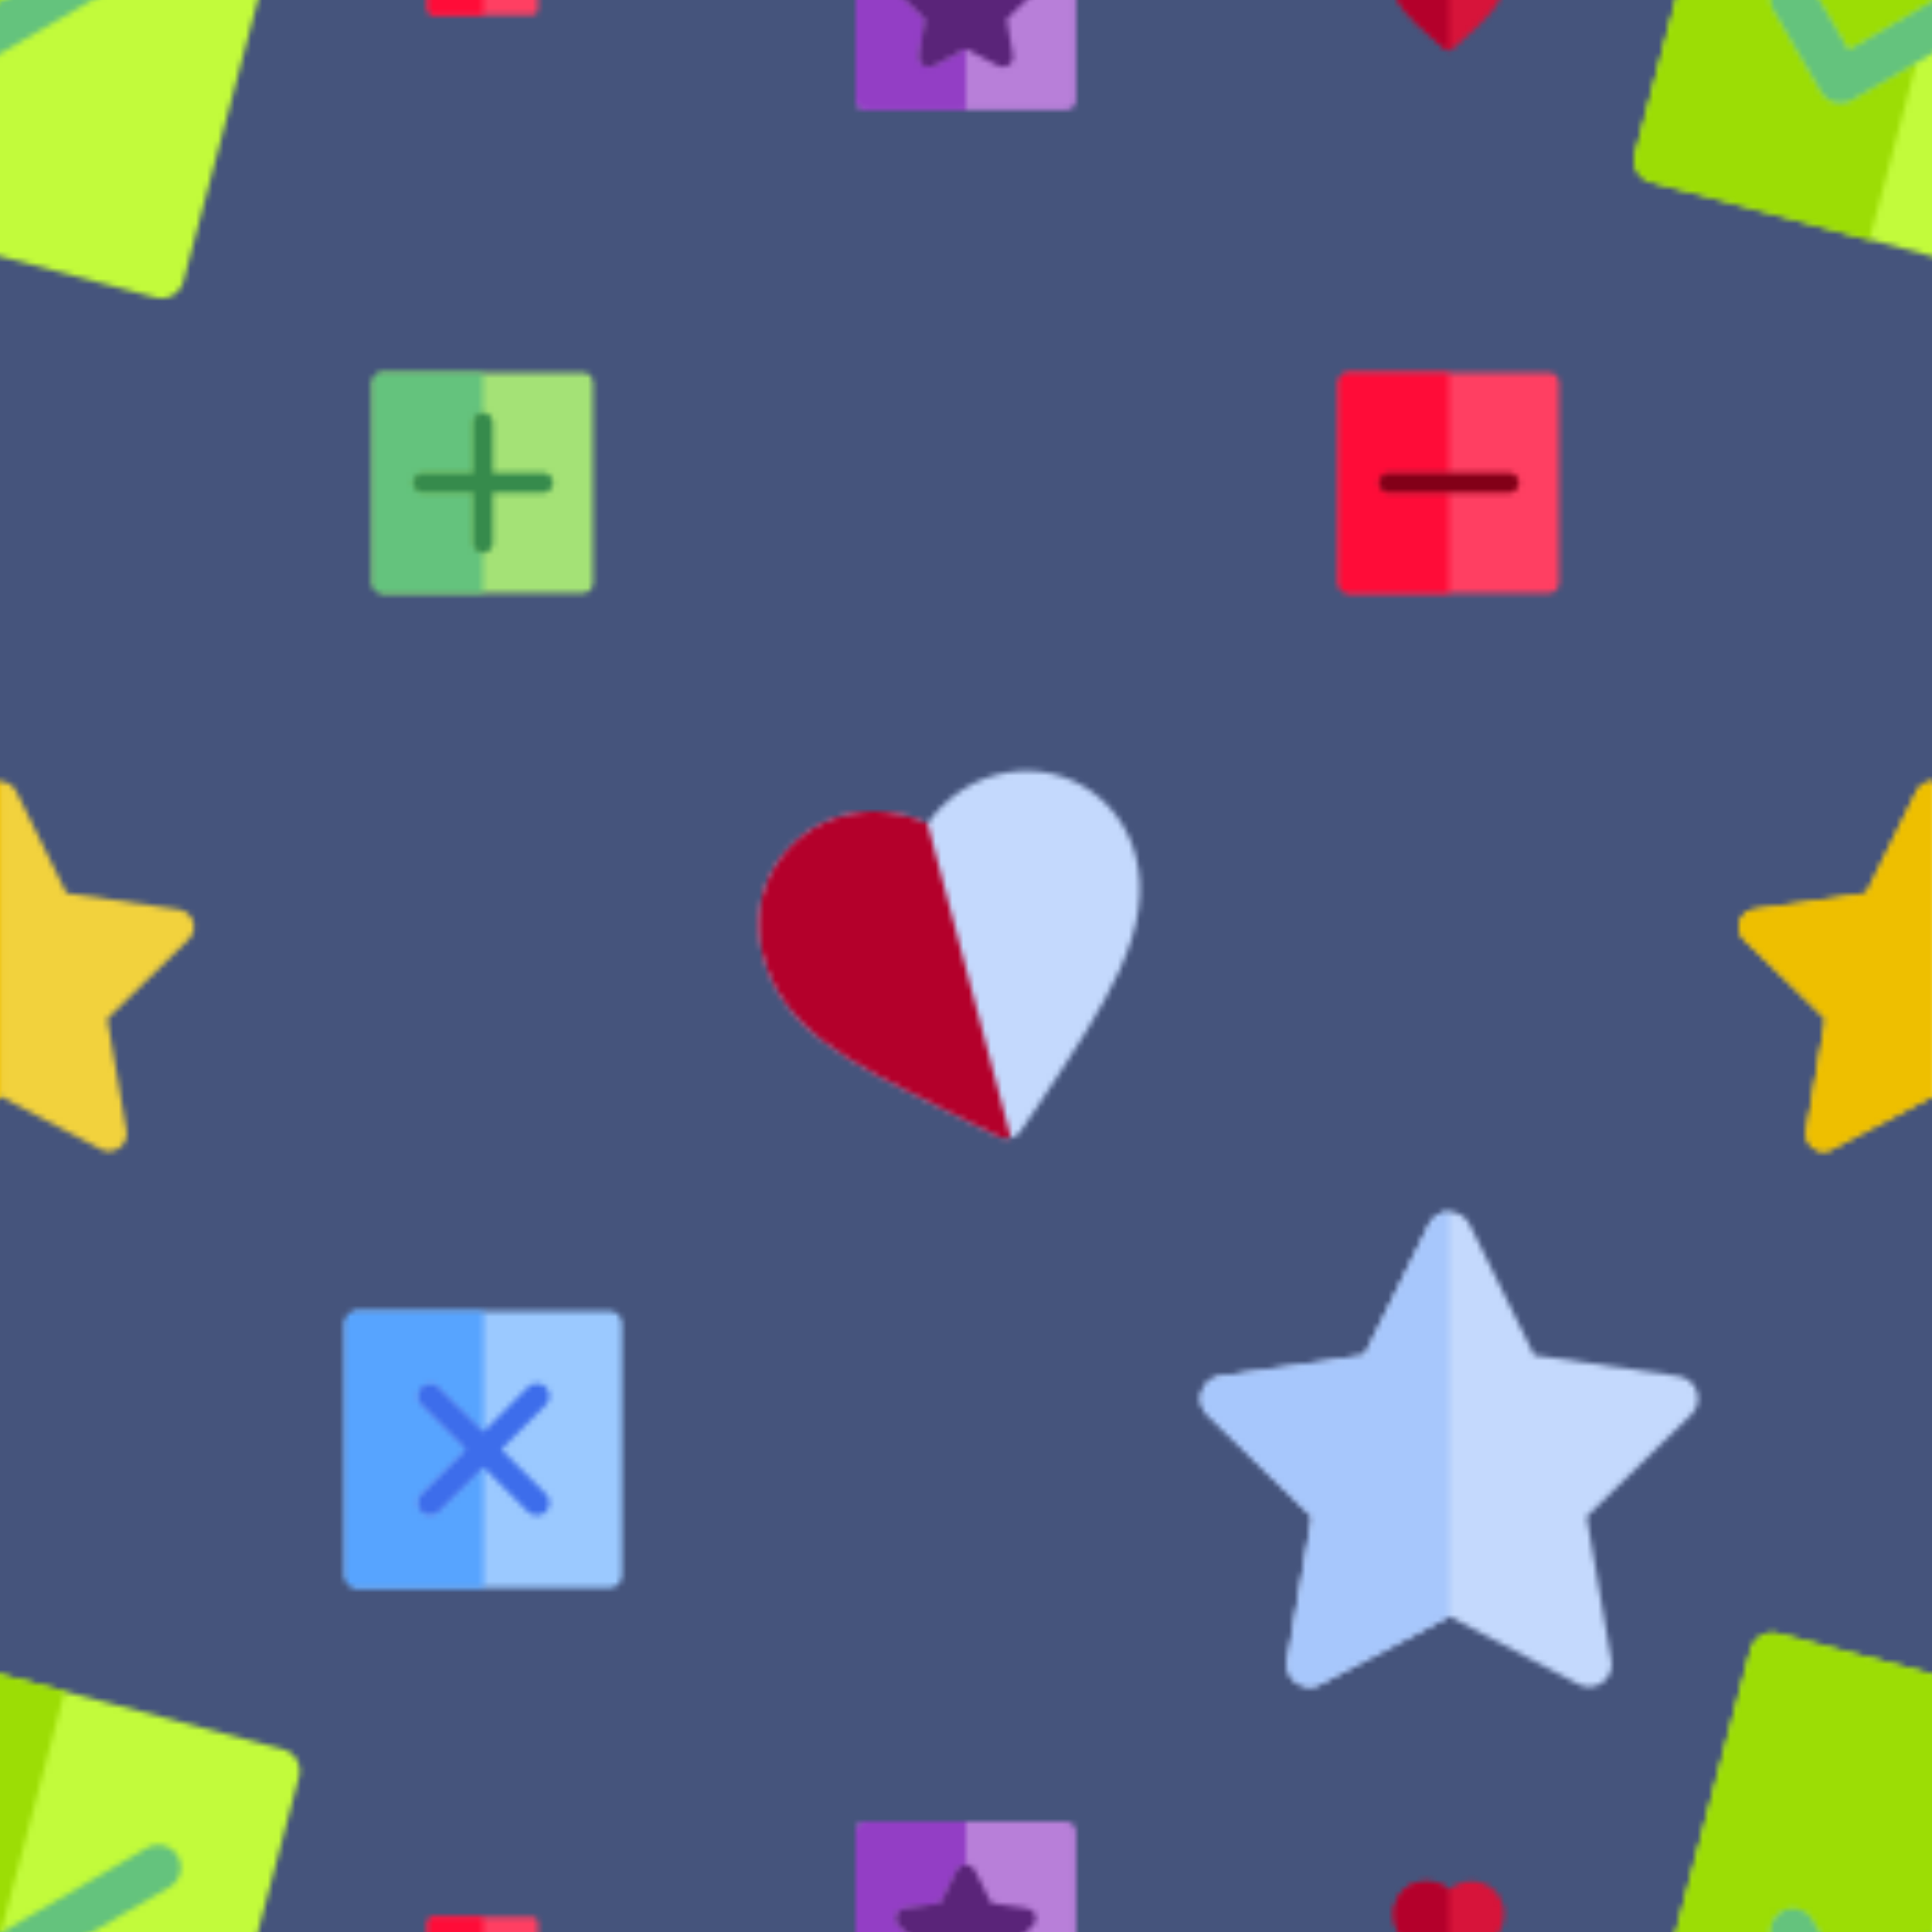<svg x="0" y="0" width="350" height="350" viewBox="0 0 350 350" xmlns="http://www.w3.org/2000/svg" xmlns:xlink="http://www.w3.org/1999/xlink" xmlns:fi="http://pattern.flaticon.com/"><rect x="0px" y="0px" width="100%" height="100%" opacity="1" fill="#45547c"/><defs><g transform="matrix(0.17 0.045 -0.045 0.17 -31.82 -55.114)" id="L1_210"><path d="M488.727,0H256H23.273C10.42,0,0,10.418,0,23.273v465.455C0,501.58,10.42,512,23.273,512H256h232.727  C501.58,512,512,501.58,512,488.727V23.273C512,10.418,501.58,0,488.727,0z" fill="#c2fb3b"/><path d="M201.675,377.665c-4.364,4.364-10.283,6.816-16.455,6.816c-6.173,0-12.093-2.453-16.457-6.816  l-68.856-68.858c-9.089-9.089-9.089-23.824,0-32.912c9.087-9.089,23.824-9.087,32.912,0l52.401,52.401l70.78-70.78V0H23.273  C10.42,0,0,10.418,0,23.273v465.455C0,501.58,10.42,512,23.273,512H256V323.34L201.675,377.665z" fill="#9cdd05"/><path d="M412.092,134.333c-9.087-9.089-23.824-9.087-32.912,0L256,257.516l-70.78,70.782l-52.401-52.401  c-9.087-9.087-23.824-9.089-32.912,0s-9.089,23.823,0,32.912l68.856,68.858c4.364,4.364,10.283,6.816,16.457,6.816  c6.172,0,12.092-2.453,16.455-6.816L256,323.34l156.092-156.093C421.182,158.158,421.182,143.422,412.092,134.333z" fill="#64c37d"/></g><g transform="matrix(0.039 0 0 0.039 77.5 340)" id="L1_211"><path d="M488.727,186.182H256H23.273C10.42,186.182,0,196.6,0,209.455v93.091  c0,12.853,10.42,23.273,23.273,23.273H256h232.727c12.853,0,23.273-10.42,23.273-23.273v-93.091  C512,196.6,501.58,186.182,488.727,186.182z" fill="#ff3f62"/><path d="M23.273,186.182C10.42,186.182,0,196.6,0,209.455v93.091c0,12.853,10.42,23.273,23.273,23.273H256  V186.182H23.273z" fill="#ff0c38"/></g><g transform="matrix(0.078 0 0 0.078 155 330)" id="L1_212"><path d="M488.727,0H256H23.273C10.42,0,0,10.418,0,23.273v465.455C0,501.58,10.42,512,23.273,512H256h232.727  C501.58,512,512,501.58,512,488.727V23.273C512,10.418,501.58,0,488.727,0z" fill="#b87fd9"/><path d="M180.553,409.363c-7.844,4.124-17.341,3.434-24.509-1.772c-7.166-5.207-10.755-14.032-9.258-22.762  l14.414-84.015l-61.034-59.488c-6.344-6.183-8.628-15.433-5.89-23.858c2.737-8.425,10.021-14.566,18.787-15.839l84.348-12.254  l37.719-76.435c3.919-7.945,12.01-12.974,20.869-12.974V0H23.273C10.42,0,0,10.418,0,23.273v465.455C0,501.58,10.42,512,23.273,512  H256V369.7L180.553,409.363z" fill="#933ec5"/><path d="M417.724,217.468c-2.737-8.425-10.02-14.566-18.787-15.839l-84.345-12.254l-37.722-76.437  c-3.919-7.945-12.01-12.974-20.869-12.974s-16.95,5.03-20.869,12.974l-37.719,76.435l-84.348,12.254  c-8.766,1.274-16.052,7.415-18.787,15.839c-2.738,8.425-0.455,17.675,5.89,23.858l61.035,59.488l-14.414,84.015  c-1.497,8.73,2.091,17.555,9.258,22.762c7.168,5.205,16.665,5.896,24.509,1.772L256,369.7l75.447,39.663  c3.404,1.79,7.123,2.673,10.826,2.673c0.025,0,0.047,0,0.07,0c12.837-0.02,23.237-10.432,23.237-23.273  c0-1.787-0.202-3.528-0.583-5.201l-14.195-82.749l61.035-59.488C418.178,235.143,420.462,225.893,417.724,217.468z" fill="#5a2479"/></g><g transform="matrix(0.039 0 0 0.039 252.5 340)" id="L1_213"><path d="M360.773,20.807c-38.114,0-75.772,14.353-104.769,39.229c-0.002-0.002-0.003-0.002-0.005-0.003  c-29.001-24.878-66.657-39.225-104.772-39.225C66.429,20.807,0,87.235,0,172.036c0,102.508,71.37,165.162,179.402,260.002  c9.234,8.107,18.763,16.471,28.57,25.143c0.067,0.061,0.135,0.119,0.203,0.178l32.617,28.174c4.367,3.774,9.788,5.66,15.21,5.663  c0.003,0,0.006,0,0.008,0c5.424,0,10.847-1.889,15.219-5.664l32.611-28.174c0.068-0.059,0.135-0.118,0.203-0.177  c64.566-57.104,112.978-100.819,148-143.452c40.907-49.796,59.961-94.82,59.961-141.692C512,87.235,445.573,20.807,360.773,20.807z" fill="#d7143a"/><path d="M151.228,20.807C66.429,20.807,0,87.235,0,172.036c0,102.508,71.37,165.162,179.402,260.002  c9.234,8.107,18.763,16.471,28.57,25.143c0.067,0.061,0.135,0.119,0.203,0.178l32.617,28.174c4.367,3.774,9.788,5.661,15.21,5.663  V60.033C226.999,35.155,189.343,20.807,151.228,20.807z" fill="#b4002b"/></g><g transform="matrix(0.078 0 0 0.078 67.5 67.5)" id="L1_214"><path d="M488.727,0H256H23.273C10.42,0,0,10.418,0,23.273v465.455C0,501.58,10.42,512,23.273,512H256h232.727  C501.58,512,512,501.58,512,488.727V23.273C512,10.418,501.58,0,488.727,0z" fill="#a4e276"/><path d="M232.727,395.636V279.273H116.364c-12.853,0-23.273-10.42-23.273-23.273  c0-12.854,10.42-23.273,23.273-23.273h116.364V116.364c0-12.854,10.42-23.273,23.273-23.273V0H23.273C10.42,0,0,10.418,0,23.273  v465.455C0,501.58,10.42,512,23.273,512H256v-93.091C243.147,418.909,232.727,408.489,232.727,395.636z" fill="#64c37d"/><path d="M395.636,232.727H279.273V116.364c0-12.854-10.42-23.273-23.273-23.273  c-12.853,0-23.273,10.418-23.273,23.273v116.364H116.364c-12.853,0-23.273,10.418-23.273,23.273  c0,12.853,10.42,23.273,23.273,23.273h116.364v116.364c0,12.853,10.42,23.273,23.273,23.273c12.853,0,23.273-10.42,23.273-23.273  V279.273h116.364c12.853,0,23.273-10.42,23.273-23.273C418.909,243.146,408.489,232.727,395.636,232.727z" fill="#368b4c"/></g><g transform="matrix(0.078 0 0 0.078 242.5 67.5)" id="L1_215"><path d="M488.727,0H256H23.273C10.42,0,0,10.418,0,23.273v465.455C0,501.58,10.42,512,23.273,512H256h232.727  C501.58,512,512,501.58,512,488.727V23.273C512,10.418,501.58,0,488.727,0z" fill="#ff3f62"/><path d="M116.364,279.273c-12.853,0-23.273-10.42-23.273-23.273c0-12.854,10.42-23.273,23.273-23.273H256V0  H23.273C10.42,0,0,10.418,0,23.273v465.455C0,501.58,10.42,512,23.273,512H256V279.273H116.364z" fill="#ff0c38"/><path d="M395.636,232.727H256H116.364c-12.853,0-23.273,10.418-23.273,23.273  c0,12.853,10.42,23.273,23.273,23.273H256h139.636c12.853,0,23.273-10.42,23.273-23.273  C418.909,243.146,408.489,232.727,395.636,232.727z" fill="#830018"/></g><g transform="matrix(0.137 0 0 0.137 315 140)" id="L1_216"><path d="M510.859,196.558c-2.737-8.426-10.021-14.568-18.791-15.842l-148.695-21.604l-66.5-134.753  c-3.92-7.945-12.012-12.976-20.873-12.976c-8.861,0-16.953,5.031-20.873,12.976L168.631,159.11l-148.7,21.604  c-8.768,1.274-16.055,7.416-18.791,15.842c-2.739,8.426-0.455,17.678,5.891,23.862L114.63,325.291L89.22,473.405  c-1.497,8.732,2.092,17.558,9.26,22.766c7.169,5.206,16.669,5.895,24.514,1.772L256,428.021l133.007,69.922  c3.405,1.791,7.124,2.674,10.828,2.674c0.033,0,0.067,0,0.099,0c12.827-0.036,23.21-10.444,23.21-23.277  c0-1.788-0.202-3.529-0.582-5.202l-25.193-146.846L504.97,220.42C511.314,214.236,513.598,204.986,510.859,196.558z" fill="#f2d23d"/><path d="M235.127,24.361l-66.496,134.751l-148.7,21.604c-8.768,1.274-16.055,7.416-18.791,15.842  c-2.739,8.426-0.455,17.678,5.891,23.862L114.63,325.293L89.22,473.405c-1.497,8.733,2.092,17.558,9.26,22.766  c7.169,5.206,16.669,5.895,24.514,1.772L256,428.021V11.385C247.139,11.385,239.047,16.414,235.127,24.361z" fill="#eebf00"/></g><g transform="matrix(0.132 -0.035 0.035 0.132 132.134 150.251)" id="L1_217"><path d="M360.773,20.803c-38.118,0-75.772,14.361-104.767,39.245c-0.003-0.002-0.003-0.003-0.006-0.005  c-29.004-24.879-66.657-39.24-104.772-39.24C66.429,20.803,0,87.232,0,172.033c0,102.506,71.37,165.161,179.4,260.001  c9.234,8.107,18.763,16.473,28.57,25.145c0.067,0.061,0.135,0.12,0.203,0.178l32.519,28.092l0.028,0.025l0.07,0.061  c0.048,0.042,0.101,0.078,0.152,0.119c0.433,0.369,0.88,0.72,1.336,1.052c0.163,0.121,0.334,0.236,0.503,0.352  c0.363,0.253,0.736,0.492,1.113,0.722c0.191,0.116,0.382,0.233,0.576,0.344c0.391,0.223,0.788,0.43,1.189,0.629  c0.175,0.087,0.346,0.18,0.525,0.264c0.047,0.022,0.092,0.048,0.14,0.07c0.146,0.067,0.295,0.11,0.441,0.174  c0.535,0.231,1.074,0.447,1.619,0.636c0.261,0.09,0.526,0.171,0.79,0.251c0.481,0.147,0.964,0.281,1.449,0.396  c0.282,0.067,0.56,0.132,0.844,0.189c0.503,0.101,1.007,0.177,1.515,0.244c0.255,0.033,0.506,0.076,0.759,0.101  c0.74,0.071,1.48,0.116,2.221,0.118c0.016,0,0.028,0.002,0.042,0.002h0.003c0.002,0,0.003,0,0.005,0h0.005  c0.016,0,0.031-0.002,0.045-0.002c0.74-0.002,1.48-0.045,2.222-0.118c0.251-0.025,0.501-0.067,0.751-0.099  c0.509-0.067,1.018-0.144,1.522-0.245c0.281-0.056,0.559-0.121,0.838-0.188c0.487-0.116,0.975-0.25,1.457-0.399  c0.261-0.081,0.521-0.16,0.781-0.248c0.552-0.192,1.099-0.41,1.642-0.646c0.14-0.061,0.282-0.102,0.421-0.166  c0.045-0.02,0.088-0.045,0.133-0.067c0.188-0.087,0.366-0.186,0.551-0.278c0.391-0.194,0.779-0.396,1.161-0.615  c0.2-0.115,0.394-0.233,0.591-0.352c0.372-0.228,0.74-0.467,1.1-0.715c0.169-0.118,0.343-0.234,0.509-0.355  c0.456-0.334,0.903-0.683,1.336-1.052c0.048-0.042,0.101-0.076,0.151-0.118l0.068-0.059l0.029-0.025l32.513-28.092  c0.068-0.059,0.135-0.118,0.203-0.177c64.566-57.104,112.978-100.819,148-143.452C492.946,263.934,512,218.91,512,172.038  C512,87.232,445.573,20.803,360.773,20.803z" fill="#c4d9fd"/><path d="M151.228,20.803C66.429,20.803,0,87.232,0,172.033c0,102.506,71.37,165.161,179.4,260.001  c9.234,8.107,18.763,16.473,28.57,25.145c0.067,0.061,0.135,0.12,0.203,0.178l32.519,28.092l0.028,0.025l0.07,0.061  c0.048,0.042,0.101,0.078,0.152,0.119c0.433,0.369,0.88,0.72,1.336,1.052c0.163,0.121,0.334,0.236,0.503,0.352  c0.363,0.253,0.736,0.492,1.113,0.722c0.191,0.116,0.382,0.233,0.576,0.344c0.391,0.223,0.788,0.43,1.189,0.629  c0.175,0.087,0.346,0.18,0.525,0.264c0.047,0.022,0.092,0.048,0.14,0.07c0.146,0.067,0.295,0.11,0.441,0.174  c0.535,0.231,1.074,0.447,1.619,0.636c0.261,0.09,0.526,0.171,0.79,0.251c0.481,0.147,0.964,0.281,1.449,0.396  c0.282,0.067,0.56,0.133,0.844,0.189c0.503,0.101,1.009,0.177,1.515,0.244c0.255,0.033,0.506,0.076,0.759,0.101  c0.74,0.071,1.48,0.116,2.221,0.118c0.016,0,0.028,0.002,0.042,0.002V60.044C226.996,35.164,189.343,20.803,151.228,20.803z" fill="#b4002b"/></g><g transform="matrix(0.098 0 0 0.098 62.5 237.5)" id="L1_218"><path d="M488.727,0H256H23.273C10.42,0,0,10.418,0,23.273v465.455C0,501.58,10.42,512,23.273,512H256h232.727  C501.58,512,512,501.58,512,488.727V23.273C512,10.418,501.58,0,488.727,0z" fill="#9bc9ff"/><path d="M173.718,371.194c-4.544,4.544-10.501,6.817-16.455,6.817c-5.956,0-11.913-2.271-16.455-6.817  c-9.089-9.089-9.089-23.824,0-32.912L223.089,256l-82.282-82.281c-9.089-9.089-9.089-23.824,0-32.912  c9.087-9.087,23.824-9.087,32.912,0L256,223.088V0H23.273C10.42,0,0,10.418,0,23.273v465.455C0,501.58,10.42,512,23.273,512H256  V288.912L173.718,371.194z" fill="#57a4ff"/><path d="M288.912,255.998l82.281-82.282c9.089-9.089,9.089-23.824,0-32.912  c-9.087-9.087-23.824-9.087-32.912,0L256,223.088l-82.281-82.282c-9.087-9.087-23.824-9.087-32.912,0  c-9.089,9.089-9.089,23.824,0,32.912L223.088,256l-82.282,82.282c-9.089,9.089-9.089,23.824,0,32.912  c4.544,4.544,10.501,6.817,16.455,6.817c5.956,0,11.913-2.271,16.455-6.817L256,288.912l82.282,82.281  c4.544,4.544,10.501,6.817,16.455,6.817c5.956,0,11.913-2.271,16.455-6.817c9.089-9.089,9.089-23.824,0-32.912L288.912,255.998z" fill="#3d6deb"/></g><g transform="matrix(0.176 0 0 0.176 217.5 217.5)" id="L1_219"><path d="M510.859,196.558c-2.737-8.426-10.021-14.568-18.791-15.842l-148.695-21.604l-66.5-134.753  c-3.92-7.945-12.012-12.976-20.873-12.976c-8.861,0-16.953,5.031-20.873,12.976L168.631,159.11l-148.7,21.604  c-8.769,1.274-16.055,7.416-18.791,15.842c-2.739,8.428-0.455,17.678,5.891,23.862l107.601,104.873L89.22,473.405  c-1.497,8.732,2.092,17.558,9.26,22.766c4.055,2.947,8.858,4.446,13.685,4.446c3.704,0,7.422-0.883,10.828-2.674L256,428.021  l133.005,69.922c3.426,1.802,7.158,2.672,10.895,2.674c12.841-0.019,23.244-10.433,23.244-23.277c0-1.788-0.203-3.529-0.585-5.203  l-25.19-146.844L504.97,220.418C511.314,214.236,513.598,204.986,510.859,196.558z" fill="#c4d9fd"/><path d="M235.127,24.361l-66.496,134.751l-148.7,21.604c-8.769,1.274-16.055,7.416-18.791,15.842  c-2.739,8.428-0.455,17.678,5.891,23.862l107.601,104.873L89.22,473.405c-1.497,8.732,2.092,17.558,9.26,22.766  c4.055,2.947,8.858,4.446,13.685,4.446c3.704,0,7.422-0.883,10.828-2.674L256,428.021V11.385  C247.139,11.385,239.047,16.414,235.127,24.361z" fill="#a7c7fc"/></g></defs><g fi:class="KUsePattern"><pattern id="pattern_L1_210" width="350" height="350" patternUnits="userSpaceOnUse"><use xlink:href="#L1_210" x="-350" y="-350"/><use xlink:href="#L1_210" x="0" y="-350"/><use xlink:href="#L1_210" x="350" y="-350"/><use xlink:href="#L1_210" x="-350" y="0"/><use xlink:href="#L1_210" x="0" y="0"/><use xlink:href="#L1_210" x="350" y="0"/><use xlink:href="#L1_210" x="-350" y="350"/><use xlink:href="#L1_210" x="0" y="350"/><use xlink:href="#L1_210" x="350" y="350"/></pattern><rect x="0" y="0" width="100%" height="100%" fill="url(#pattern_L1_210)"/></g><g fi:class="KUsePattern"><pattern id="pattern_L1_211" width="350" height="350" patternUnits="userSpaceOnUse"><use xlink:href="#L1_211" x="-350" y="-350"/><use xlink:href="#L1_211" x="0" y="-350"/><use xlink:href="#L1_211" x="350" y="-350"/><use xlink:href="#L1_211" x="-350" y="0"/><use xlink:href="#L1_211" x="0" y="0"/><use xlink:href="#L1_211" x="350" y="0"/><use xlink:href="#L1_211" x="-350" y="350"/><use xlink:href="#L1_211" x="0" y="350"/><use xlink:href="#L1_211" x="350" y="350"/></pattern><rect x="0" y="0" width="100%" height="100%" fill="url(#pattern_L1_211)"/></g><g fi:class="KUsePattern"><pattern id="pattern_L1_212" width="350" height="350" patternUnits="userSpaceOnUse"><use xlink:href="#L1_212" x="-350" y="-350"/><use xlink:href="#L1_212" x="0" y="-350"/><use xlink:href="#L1_212" x="350" y="-350"/><use xlink:href="#L1_212" x="-350" y="0"/><use xlink:href="#L1_212" x="0" y="0"/><use xlink:href="#L1_212" x="350" y="0"/><use xlink:href="#L1_212" x="-350" y="350"/><use xlink:href="#L1_212" x="0" y="350"/><use xlink:href="#L1_212" x="350" y="350"/></pattern><rect x="0" y="0" width="100%" height="100%" fill="url(#pattern_L1_212)"/></g><g fi:class="KUsePattern"><pattern id="pattern_L1_213" width="350" height="350" patternUnits="userSpaceOnUse"><use xlink:href="#L1_213" x="-350" y="-350"/><use xlink:href="#L1_213" x="0" y="-350"/><use xlink:href="#L1_213" x="350" y="-350"/><use xlink:href="#L1_213" x="-350" y="0"/><use xlink:href="#L1_213" x="0" y="0"/><use xlink:href="#L1_213" x="350" y="0"/><use xlink:href="#L1_213" x="-350" y="350"/><use xlink:href="#L1_213" x="0" y="350"/><use xlink:href="#L1_213" x="350" y="350"/></pattern><rect x="0" y="0" width="100%" height="100%" fill="url(#pattern_L1_213)"/></g><g fi:class="KUsePattern"><pattern id="pattern_L1_214" width="350" height="350" patternUnits="userSpaceOnUse"><use xlink:href="#L1_214" x="-350" y="-350"/><use xlink:href="#L1_214" x="0" y="-350"/><use xlink:href="#L1_214" x="350" y="-350"/><use xlink:href="#L1_214" x="-350" y="0"/><use xlink:href="#L1_214" x="0" y="0"/><use xlink:href="#L1_214" x="350" y="0"/><use xlink:href="#L1_214" x="-350" y="350"/><use xlink:href="#L1_214" x="0" y="350"/><use xlink:href="#L1_214" x="350" y="350"/></pattern><rect x="0" y="0" width="100%" height="100%" fill="url(#pattern_L1_214)"/></g><g fi:class="KUsePattern"><pattern id="pattern_L1_215" width="350" height="350" patternUnits="userSpaceOnUse"><use xlink:href="#L1_215" x="-350" y="-350"/><use xlink:href="#L1_215" x="0" y="-350"/><use xlink:href="#L1_215" x="350" y="-350"/><use xlink:href="#L1_215" x="-350" y="0"/><use xlink:href="#L1_215" x="0" y="0"/><use xlink:href="#L1_215" x="350" y="0"/><use xlink:href="#L1_215" x="-350" y="350"/><use xlink:href="#L1_215" x="0" y="350"/><use xlink:href="#L1_215" x="350" y="350"/></pattern><rect x="0" y="0" width="100%" height="100%" fill="url(#pattern_L1_215)"/></g><g fi:class="KUsePattern"><pattern id="pattern_L1_216" width="350" height="350" patternUnits="userSpaceOnUse"><use xlink:href="#L1_216" x="-350" y="-350"/><use xlink:href="#L1_216" x="0" y="-350"/><use xlink:href="#L1_216" x="350" y="-350"/><use xlink:href="#L1_216" x="-350" y="0"/><use xlink:href="#L1_216" x="0" y="0"/><use xlink:href="#L1_216" x="350" y="0"/><use xlink:href="#L1_216" x="-350" y="350"/><use xlink:href="#L1_216" x="0" y="350"/><use xlink:href="#L1_216" x="350" y="350"/></pattern><rect x="0" y="0" width="100%" height="100%" fill="url(#pattern_L1_216)"/></g><g fi:class="KUsePattern"><pattern id="pattern_L1_217" width="350" height="350" patternUnits="userSpaceOnUse"><use xlink:href="#L1_217" x="-350" y="-350"/><use xlink:href="#L1_217" x="0" y="-350"/><use xlink:href="#L1_217" x="350" y="-350"/><use xlink:href="#L1_217" x="-350" y="0"/><use xlink:href="#L1_217" x="0" y="0"/><use xlink:href="#L1_217" x="350" y="0"/><use xlink:href="#L1_217" x="-350" y="350"/><use xlink:href="#L1_217" x="0" y="350"/><use xlink:href="#L1_217" x="350" y="350"/></pattern><rect x="0" y="0" width="100%" height="100%" fill="url(#pattern_L1_217)"/></g><g fi:class="KUsePattern"><pattern id="pattern_L1_218" width="350" height="350" patternUnits="userSpaceOnUse"><use xlink:href="#L1_218" x="-350" y="-350"/><use xlink:href="#L1_218" x="0" y="-350"/><use xlink:href="#L1_218" x="350" y="-350"/><use xlink:href="#L1_218" x="-350" y="0"/><use xlink:href="#L1_218" x="0" y="0"/><use xlink:href="#L1_218" x="350" y="0"/><use xlink:href="#L1_218" x="-350" y="350"/><use xlink:href="#L1_218" x="0" y="350"/><use xlink:href="#L1_218" x="350" y="350"/></pattern><rect x="0" y="0" width="100%" height="100%" fill="url(#pattern_L1_218)"/></g><g fi:class="KUsePattern"><pattern id="pattern_L1_219" width="350" height="350" patternUnits="userSpaceOnUse"><use xlink:href="#L1_219" x="-350" y="-350"/><use xlink:href="#L1_219" x="0" y="-350"/><use xlink:href="#L1_219" x="350" y="-350"/><use xlink:href="#L1_219" x="-350" y="0"/><use xlink:href="#L1_219" x="0" y="0"/><use xlink:href="#L1_219" x="350" y="0"/><use xlink:href="#L1_219" x="-350" y="350"/><use xlink:href="#L1_219" x="0" y="350"/><use xlink:href="#L1_219" x="350" y="350"/></pattern><rect x="0" y="0" width="100%" height="100%" fill="url(#pattern_L1_219)"/></g></svg>